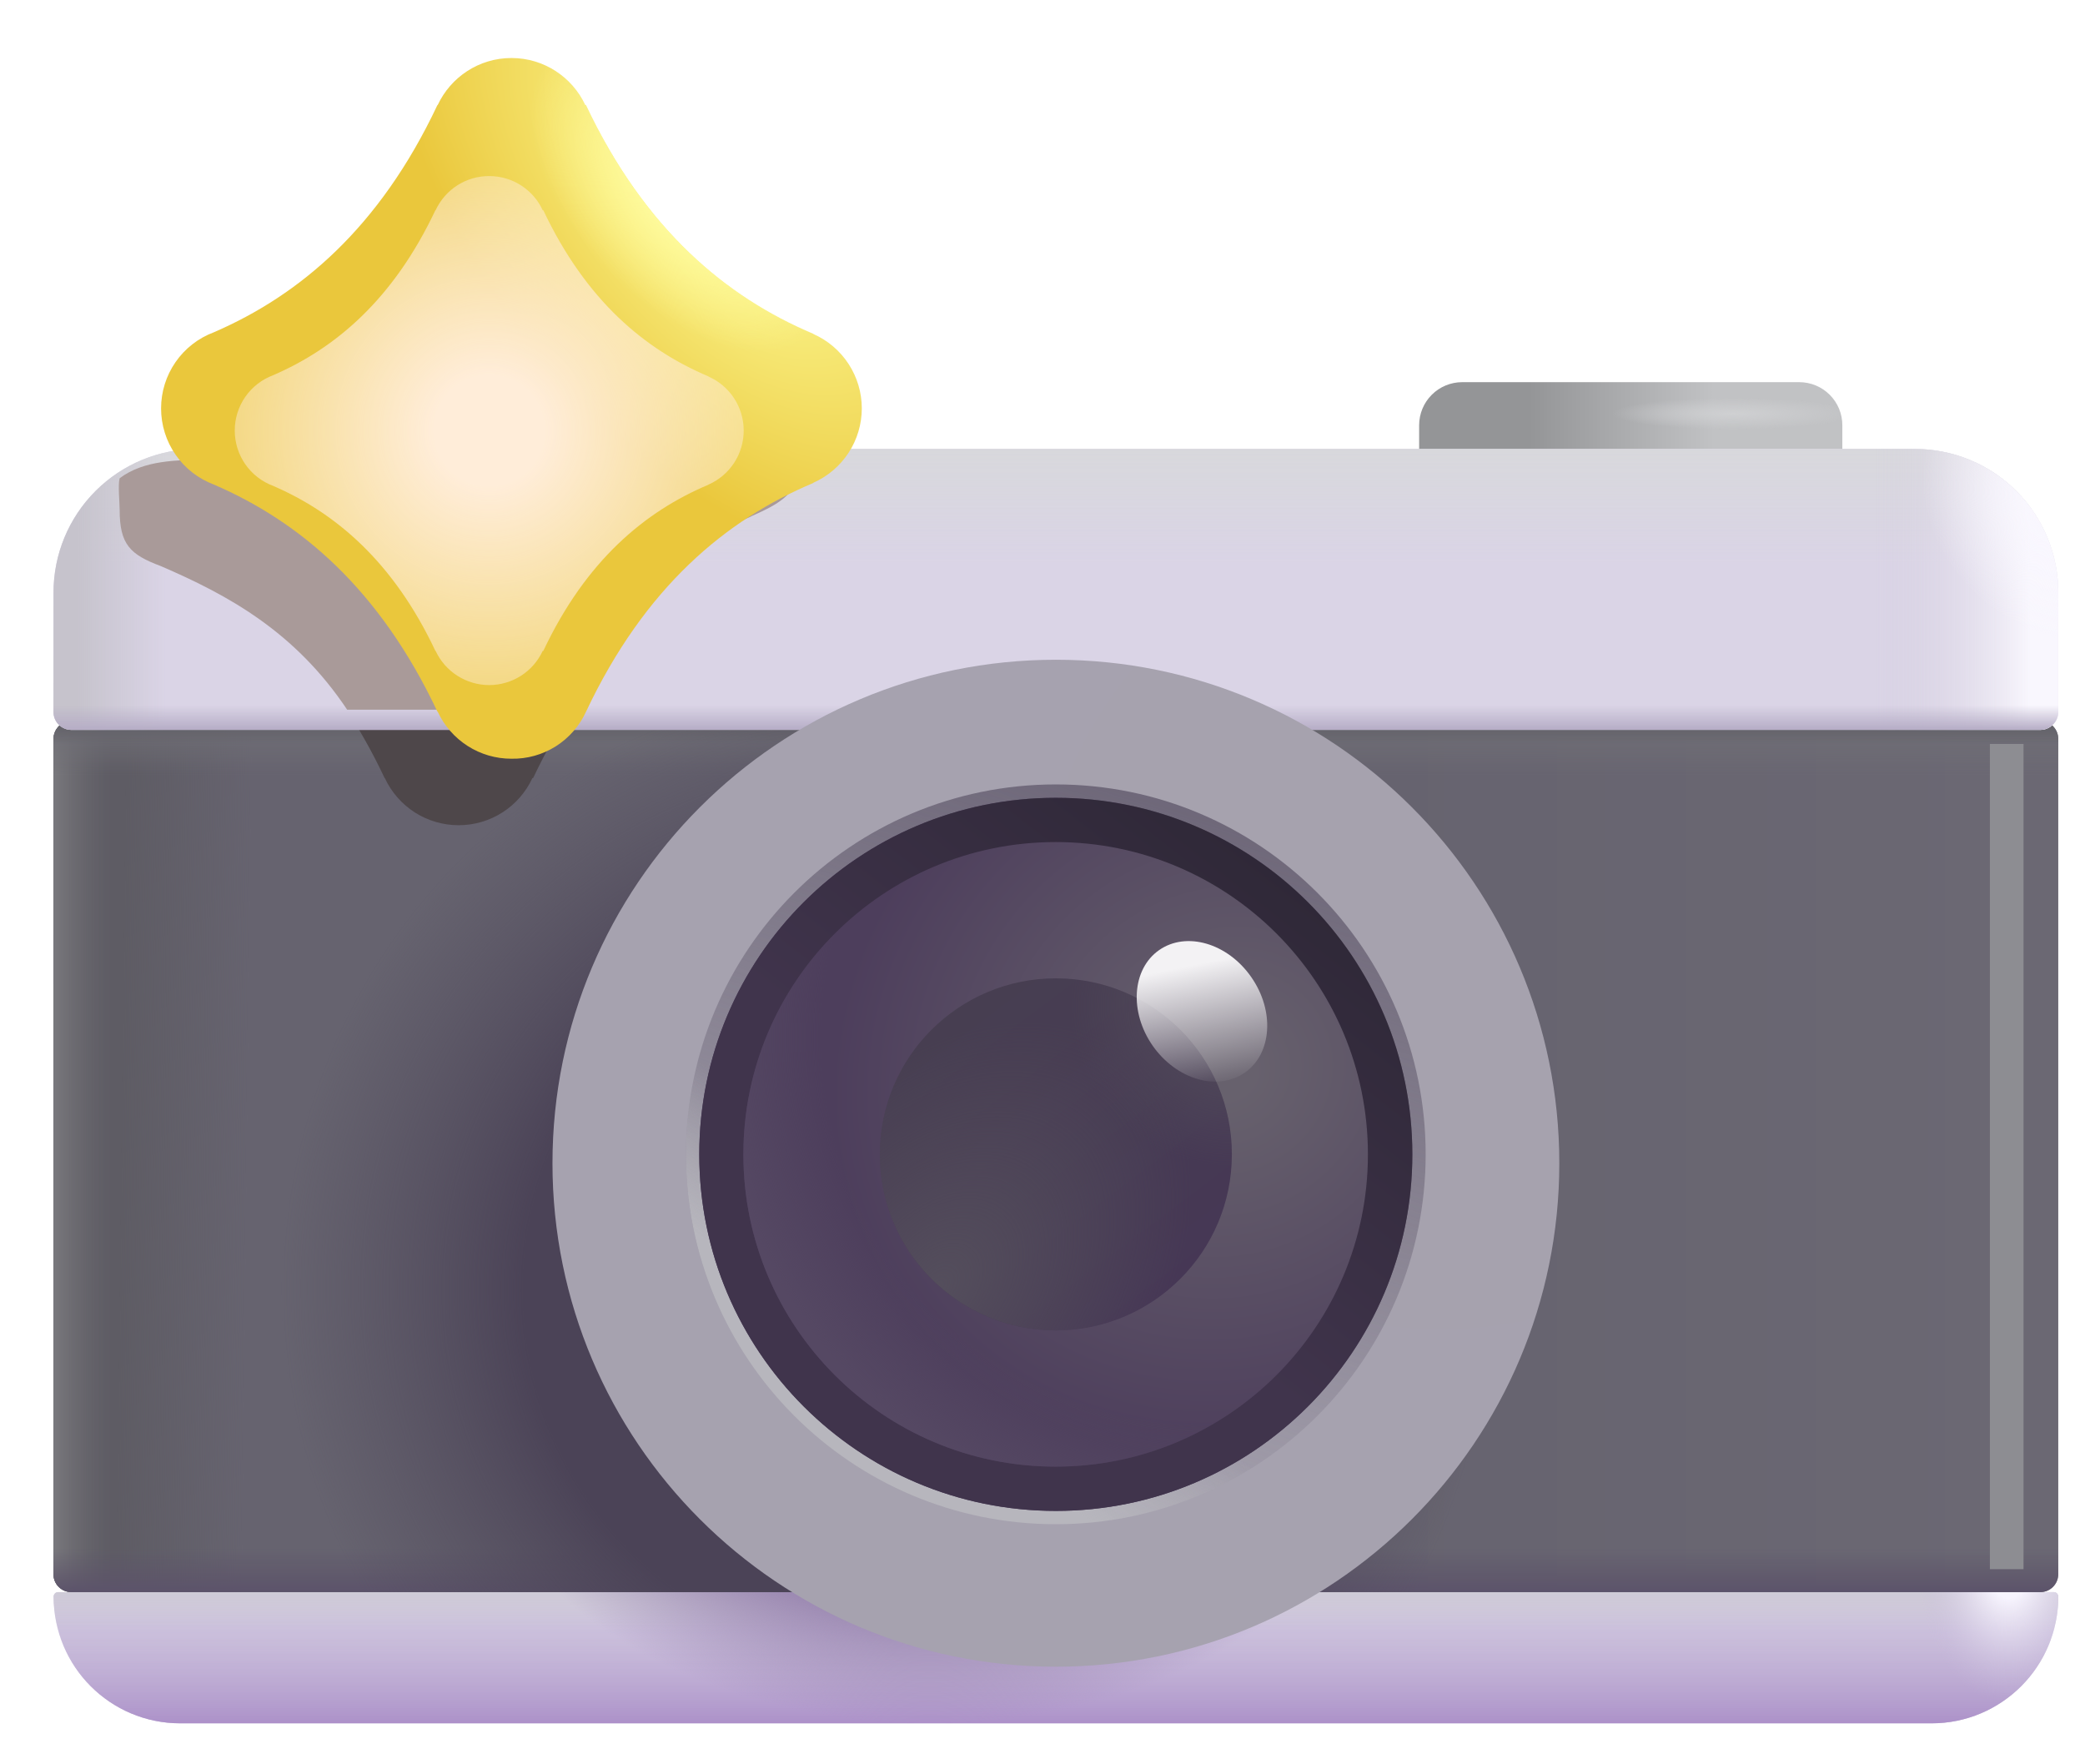 <svg width="39" height="33" viewBox="0 0 39 33" fill="none" xmlns="http://www.w3.org/2000/svg">
<g filter="url(#filter0_i_663_3966)">
<path d="M26.545 7.705C26.545 7.491 26.63 7.286 26.781 7.135C26.932 6.984 27.137 6.899 27.35 6.899H33.656C33.869 6.899 34.074 6.984 34.225 7.135C34.376 7.286 34.461 7.491 34.461 7.705V9.165H26.545V7.705Z" fill="url(#paint0_linear_663_3966)"/>
<path d="M26.545 7.705C26.545 7.491 26.63 7.286 26.781 7.135C26.932 6.984 27.137 6.899 27.35 6.899H33.656C33.869 6.899 34.074 6.984 34.225 7.135C34.376 7.286 34.461 7.491 34.461 7.705V9.165H26.545V7.705Z" fill="url(#paint1_radial_663_3966)"/>
</g>
<g filter="url(#filter1_i_663_3966)">
<path d="M5.092 7.638C5.092 7.442 5.17 7.254 5.308 7.116C5.446 6.977 5.634 6.899 5.83 6.899H9.681C9.876 6.899 10.064 6.977 10.203 7.116C10.341 7.254 10.419 7.442 10.419 7.638V9.165H5.092V7.638Z" fill="url(#paint2_linear_663_3966)"/>
<path d="M5.092 7.638C5.092 7.442 5.17 7.254 5.308 7.116C5.446 6.977 5.634 6.899 5.83 6.899H9.681C9.876 6.899 10.064 6.977 10.203 7.116C10.341 7.254 10.419 7.442 10.419 7.638V9.165H5.092V7.638Z" fill="url(#paint3_radial_663_3966)"/>
</g>
<path d="M1.003 29.864C1.003 31.173 2.063 32.233 3.372 32.233H36.131C37.438 32.233 38.5 31.173 38.5 29.864C38.5 29.842 38.491 29.82 38.475 29.804C38.459 29.788 38.438 29.779 38.415 29.779H1.087C1.065 29.779 1.044 29.788 1.028 29.804C1.012 29.82 1.003 29.842 1.003 29.864Z" fill="url(#paint4_linear_663_3966)"/>
<path d="M1.003 29.864C1.003 31.173 2.063 32.233 3.372 32.233H36.131C37.438 32.233 38.5 31.173 38.5 29.864C38.5 29.842 38.491 29.82 38.475 29.804C38.459 29.788 38.438 29.779 38.415 29.779H1.087C1.065 29.779 1.044 29.788 1.028 29.804C1.012 29.82 1.003 29.842 1.003 29.864Z" fill="url(#paint5_linear_663_3966)"/>
<path d="M1.003 29.864C1.003 31.173 2.063 32.233 3.372 32.233H36.131C37.438 32.233 38.5 31.173 38.5 29.864C38.5 29.842 38.491 29.82 38.475 29.804C38.459 29.788 38.438 29.779 38.415 29.779H1.087C1.065 29.779 1.044 29.788 1.028 29.804C1.012 29.82 1.003 29.842 1.003 29.864Z" fill="url(#paint6_linear_663_3966)"/>
<path d="M1.003 29.864C1.003 31.173 2.063 32.233 3.372 32.233H36.131C37.438 32.233 38.5 31.173 38.5 29.864C38.5 29.842 38.491 29.82 38.475 29.804C38.459 29.788 38.438 29.779 38.415 29.779H1.087C1.065 29.779 1.044 29.788 1.028 29.804C1.012 29.82 1.003 29.842 1.003 29.864Z" fill="url(#paint7_radial_663_3966)"/>
<path d="M1.003 29.864C1.003 31.173 2.063 32.233 3.372 32.233H36.131C37.438 32.233 38.5 31.173 38.5 29.864C38.5 29.842 38.491 29.82 38.475 29.804C38.459 29.788 38.438 29.779 38.415 29.779H1.087C1.065 29.779 1.044 29.788 1.028 29.804C1.012 29.82 1.003 29.842 1.003 29.864Z" fill="url(#paint8_radial_663_3966)"/>
<path d="M1.001 13.821C1.001 13.732 1.037 13.647 1.1 13.584C1.163 13.521 1.248 13.485 1.337 13.485H38.164C38.253 13.485 38.338 13.521 38.401 13.584C38.464 13.647 38.5 13.732 38.5 13.821V29.444C38.5 29.533 38.464 29.618 38.401 29.681C38.338 29.744 38.253 29.779 38.164 29.779H1.336C1.247 29.779 1.161 29.744 1.098 29.681C1.035 29.618 1 29.533 1 29.444L1.001 13.821Z" fill="url(#paint9_linear_663_3966)"/>
<path d="M1.001 13.821C1.001 13.732 1.037 13.647 1.1 13.584C1.163 13.521 1.248 13.485 1.337 13.485H38.164C38.253 13.485 38.338 13.521 38.401 13.584C38.464 13.647 38.5 13.732 38.5 13.821V29.444C38.5 29.533 38.464 29.618 38.401 29.681C38.338 29.744 38.253 29.779 38.164 29.779H1.336C1.247 29.779 1.161 29.744 1.098 29.681C1.035 29.618 1 29.533 1 29.444L1.001 13.821Z" fill="url(#paint10_linear_663_3966)"/>
<path d="M1.001 13.821C1.001 13.732 1.037 13.647 1.1 13.584C1.163 13.521 1.248 13.485 1.337 13.485H38.164C38.253 13.485 38.338 13.521 38.401 13.584C38.464 13.647 38.5 13.732 38.5 13.821V29.444C38.5 29.533 38.464 29.618 38.401 29.681C38.338 29.744 38.253 29.779 38.164 29.779H1.336C1.247 29.779 1.161 29.744 1.098 29.681C1.035 29.618 1 29.533 1 29.444L1.001 13.821Z" fill="url(#paint11_linear_663_3966)"/>
<path d="M1.001 13.821C1.001 13.732 1.037 13.647 1.1 13.584C1.163 13.521 1.248 13.485 1.337 13.485H38.164C38.253 13.485 38.338 13.521 38.401 13.584C38.464 13.647 38.5 13.732 38.5 13.821V29.444C38.5 29.533 38.464 29.618 38.401 29.681C38.338 29.744 38.253 29.779 38.164 29.779H1.336C1.247 29.779 1.161 29.744 1.098 29.681C1.035 29.618 1 29.533 1 29.444L1.001 13.821Z" fill="url(#paint12_linear_663_3966)"/>
<path d="M1.001 13.821C1.001 13.732 1.037 13.647 1.1 13.584C1.163 13.521 1.248 13.485 1.337 13.485H38.164C38.253 13.485 38.338 13.521 38.401 13.584C38.464 13.647 38.5 13.732 38.5 13.821V29.444C38.5 29.533 38.464 29.618 38.401 29.681C38.338 29.744 38.253 29.779 38.164 29.779H1.336C1.247 29.779 1.161 29.744 1.098 29.681C1.035 29.618 1 29.533 1 29.444L1.001 13.821Z" fill="url(#paint13_linear_663_3966)"/>
<path d="M1.001 13.821C1.001 13.732 1.037 13.647 1.1 13.584C1.163 13.521 1.248 13.485 1.337 13.485H38.164C38.253 13.485 38.338 13.521 38.401 13.584C38.464 13.647 38.5 13.732 38.5 13.821V29.444C38.5 29.533 38.464 29.618 38.401 29.681C38.338 29.744 38.253 29.779 38.164 29.779H1.336C1.247 29.779 1.161 29.744 1.098 29.681C1.035 29.618 1 29.533 1 29.444L1.001 13.821Z" fill="url(#paint14_linear_663_3966)"/>
<path d="M1.001 13.821C1.001 13.732 1.037 13.647 1.1 13.584C1.163 13.521 1.248 13.485 1.337 13.485H38.164C38.253 13.485 38.338 13.521 38.401 13.584C38.464 13.647 38.5 13.732 38.5 13.821V29.444C38.5 29.533 38.464 29.618 38.401 29.681C38.338 29.744 38.253 29.779 38.164 29.779H1.336C1.247 29.779 1.161 29.744 1.098 29.681C1.035 29.618 1 29.533 1 29.444L1.001 13.821Z" fill="url(#paint15_radial_663_3966)"/>
<g filter="url(#filter2_f_663_3966)">
<path d="M37.221 13.915H37.85V29.35H37.221V13.915Z" fill="#8D8D92"/>
</g>
<g filter="url(#filter3_f_663_3966)">
<path d="M10.732 13.2C10.462 13.604 10.209 14.055 9.972 14.553H9.959C9.837 14.816 9.643 15.039 9.398 15.196C9.153 15.352 8.869 15.435 8.579 15.435C8.288 15.435 8.004 15.352 7.759 15.196C7.515 15.039 7.32 14.816 7.198 14.553H7.194C6.974 14.084 6.72 13.632 6.435 13.2H10.732Z" fill="#4E474A"/>
</g>
<g filter="url(#filter4_i_663_3966)">
<path d="M1.001 10.915C1.001 10.203 1.284 9.521 1.788 9.017C2.291 8.514 2.974 8.231 3.686 8.231H35.815C36.527 8.231 37.21 8.514 37.713 9.017C38.217 9.521 38.5 10.203 38.5 10.915V13.15C38.5 13.239 38.464 13.324 38.401 13.387C38.338 13.45 38.253 13.486 38.164 13.486H1.336C1.247 13.486 1.161 13.45 1.098 13.387C1.035 13.324 1 13.239 1 13.15L1.001 10.915Z" fill="#DAD4E6"/>
<path d="M1.001 10.915C1.001 10.203 1.284 9.521 1.788 9.017C2.291 8.514 2.974 8.231 3.686 8.231H35.815C36.527 8.231 37.21 8.514 37.713 9.017C38.217 9.521 38.5 10.203 38.5 10.915V13.15C38.5 13.239 38.464 13.324 38.401 13.387C38.338 13.45 38.253 13.486 38.164 13.486H1.336C1.247 13.486 1.161 13.45 1.098 13.387C1.035 13.324 1 13.239 1 13.15L1.001 10.915Z" fill="url(#paint16_linear_663_3966)"/>
<path d="M1.001 10.915C1.001 10.203 1.284 9.521 1.788 9.017C2.291 8.514 2.974 8.231 3.686 8.231H35.815C36.527 8.231 37.21 8.514 37.713 9.017C38.217 9.521 38.5 10.203 38.5 10.915V13.15C38.5 13.239 38.464 13.324 38.401 13.387C38.338 13.45 38.253 13.486 38.164 13.486H1.336C1.247 13.486 1.161 13.45 1.098 13.387C1.035 13.324 1 13.239 1 13.15L1.001 10.915Z" fill="url(#paint17_linear_663_3966)"/>
<path d="M1.001 10.915C1.001 10.203 1.284 9.521 1.788 9.017C2.291 8.514 2.974 8.231 3.686 8.231H35.815C36.527 8.231 37.21 8.514 37.713 9.017C38.217 9.521 38.5 10.203 38.5 10.915V13.15C38.5 13.239 38.464 13.324 38.401 13.387C38.338 13.45 38.253 13.486 38.164 13.486H1.336C1.247 13.486 1.161 13.45 1.098 13.387C1.035 13.324 1 13.239 1 13.15L1.001 10.915Z" fill="url(#paint18_linear_663_3966)"/>
<path d="M1.001 10.915C1.001 10.203 1.284 9.521 1.788 9.017C2.291 8.514 2.974 8.231 3.686 8.231H35.815C36.527 8.231 37.21 8.514 37.713 9.017C38.217 9.521 38.5 10.203 38.5 10.915V13.15C38.5 13.239 38.464 13.324 38.401 13.387C38.338 13.45 38.253 13.486 38.164 13.486H1.336C1.247 13.486 1.161 13.45 1.098 13.387C1.035 13.324 1 13.239 1 13.15L1.001 10.915Z" fill="url(#paint19_radial_663_3966)"/>
<path d="M1.001 10.915C1.001 10.203 1.284 9.521 1.788 9.017C2.291 8.514 2.974 8.231 3.686 8.231H35.815C36.527 8.231 37.21 8.514 37.713 9.017C38.217 9.521 38.5 10.203 38.5 10.915V13.15C38.5 13.239 38.464 13.324 38.401 13.387C38.338 13.45 38.253 13.486 38.164 13.486H1.336C1.247 13.486 1.161 13.45 1.098 13.387C1.035 13.324 1 13.239 1 13.15L1.001 10.915Z" fill="url(#paint20_linear_663_3966)"/>
</g>
<g filter="url(#filter5_iiii_663_3966)">
<path d="M19.75 31.008C24.951 31.008 29.167 26.792 29.167 21.591C29.167 16.39 24.951 12.174 19.75 12.174C14.55 12.174 10.334 16.39 10.334 21.591C10.334 26.792 14.55 31.008 19.75 31.008Z" fill="url(#paint21_radial_663_3966)"/>
</g>
<g filter="url(#filter6_f_663_3966)">
<path d="M19.749 28.26C23.433 28.26 26.418 25.274 26.418 21.591C26.418 17.907 23.433 14.921 19.749 14.921C16.066 14.921 13.08 17.907 13.08 21.591C13.08 25.274 16.066 28.26 19.749 28.26Z" stroke="url(#paint22_linear_663_3966)" stroke-width="0.498"/>
<path d="M19.749 28.26C23.433 28.26 26.418 25.274 26.418 21.591C26.418 17.907 23.433 14.921 19.749 14.921C16.066 14.921 13.08 17.907 13.08 21.591C13.08 25.274 16.066 28.26 19.749 28.26Z" stroke="url(#paint23_linear_663_3966)" stroke-width="0.498"/>
</g>
<path d="M19.749 28.26C23.433 28.26 26.418 25.274 26.418 21.591C26.418 17.907 23.433 14.922 19.749 14.922C16.066 14.922 13.08 17.907 13.08 21.591C13.08 25.274 16.066 28.26 19.749 28.26Z" fill="url(#paint24_radial_663_3966)"/>
<path d="M19.749 28.26C23.433 28.26 26.418 25.274 26.418 21.591C26.418 17.907 23.433 14.922 19.749 14.922C16.066 14.922 13.08 17.907 13.08 21.591C13.08 25.274 16.066 28.26 19.749 28.26Z" fill="url(#paint25_linear_663_3966)"/>
<g filter="url(#filter7_f_663_3966)">
<path d="M19.746 27.432C22.972 27.432 25.587 24.817 25.587 21.591C25.587 18.365 22.972 15.75 19.746 15.75C16.52 15.75 13.905 18.365 13.905 21.591C13.905 24.817 16.52 27.432 19.746 27.432Z" fill="url(#paint26_radial_663_3966)"/>
<path d="M19.746 27.432C22.972 27.432 25.587 24.817 25.587 21.591C25.587 18.365 22.972 15.75 19.746 15.75C16.52 15.75 13.905 18.365 13.905 21.591C13.905 24.817 16.52 27.432 19.746 27.432Z" fill="url(#paint27_radial_663_3966)"/>
</g>
<path d="M19.749 24.884C21.568 24.884 23.042 23.41 23.042 21.591C23.042 19.773 21.568 18.299 19.749 18.299C17.931 18.299 16.457 19.773 16.457 21.591C16.457 23.41 17.931 24.884 19.749 24.884Z" fill="url(#paint28_linear_663_3966)"/>
<path d="M19.749 24.884C21.568 24.884 23.042 23.41 23.042 21.591C23.042 19.773 21.568 18.299 19.749 18.299C17.931 18.299 16.457 19.773 16.457 21.591C16.457 23.41 17.931 24.884 19.749 24.884Z" fill="url(#paint29_radial_663_3966)"/>
<path d="M19.749 24.884C21.568 24.884 23.042 23.41 23.042 21.591C23.042 19.773 21.568 18.299 19.749 18.299C17.931 18.299 16.457 19.773 16.457 21.591C16.457 23.41 17.931 24.884 19.749 24.884Z" fill="url(#paint30_radial_663_3966)"/>
<path d="M23.285 20.063C23.793 19.707 23.846 18.906 23.403 18.273C22.961 17.64 22.19 17.415 21.681 17.771C21.173 18.126 21.12 18.928 21.562 19.561C22.005 20.193 22.776 20.418 23.285 20.063Z" fill="url(#paint31_linear_663_3966)"/>
<g filter="url(#filter8_f_663_3966)">
<path d="M6.494 13.275C5.516 11.81 4.266 11.131 3.01 10.589C2.433 10.373 2.238 10.185 2.238 9.533C2.238 9.395 2.203 9.072 2.238 8.945C2.686 8.609 3.294 8.6 3.898 8.6L14.975 8.231C15.085 8.368 14.975 8.35 14.975 8.6C14.975 9.221 14.583 9.421 14.049 9.658V9.66C12.748 10.209 11.629 11.593 10.627 13.275H6.494Z" fill="#A99A99"/>
</g>
<g filter="url(#filter9_i_663_3966)">
<path d="M9.152 1.5C9.763 1.5 10.29 1.861 10.532 2.38H10.545C11.646 4.713 13.168 5.972 14.799 6.659V6.662C15.068 6.781 15.297 6.976 15.458 7.223C15.619 7.47 15.705 7.758 15.705 8.053C15.705 8.348 15.619 8.636 15.458 8.883C15.297 9.13 15.068 9.325 14.799 9.444V9.448C13.168 10.134 11.647 11.393 10.547 13.726C10.425 13.993 10.228 14.218 9.98 14.375C9.732 14.531 9.444 14.612 9.151 14.606C8.861 14.607 8.577 14.524 8.333 14.368C8.088 14.212 7.894 13.989 7.772 13.726H7.767C6.683 11.425 5.19 10.17 3.585 9.478C3.295 9.369 3.045 9.175 2.869 8.92C2.692 8.666 2.598 8.363 2.598 8.054C2.598 7.744 2.692 7.442 2.869 7.187C3.045 6.933 3.295 6.738 3.585 6.63C5.189 5.936 6.683 4.681 7.767 2.38H7.772C8.014 1.861 8.54 1.5 9.152 1.5Z" fill="url(#paint32_radial_663_3966)"/>
<path d="M9.152 1.5C9.763 1.5 10.29 1.861 10.532 2.38H10.545C11.646 4.713 13.168 5.972 14.799 6.659V6.662C15.068 6.781 15.297 6.976 15.458 7.223C15.619 7.47 15.705 7.758 15.705 8.053C15.705 8.348 15.619 8.636 15.458 8.883C15.297 9.13 15.068 9.325 14.799 9.444V9.448C13.168 10.134 11.647 11.393 10.547 13.726C10.425 13.993 10.228 14.218 9.98 14.375C9.732 14.531 9.444 14.612 9.151 14.606C8.861 14.607 8.577 14.524 8.333 14.368C8.088 14.212 7.894 13.989 7.772 13.726H7.767C6.683 11.425 5.19 10.17 3.585 9.478C3.295 9.369 3.045 9.175 2.869 8.92C2.692 8.666 2.598 8.363 2.598 8.054C2.598 7.744 2.692 7.442 2.869 7.187C3.045 6.933 3.295 6.738 3.585 6.63C5.189 5.936 6.683 4.681 7.767 2.38H7.772C8.014 1.861 8.54 1.5 9.152 1.5Z" fill="url(#paint33_radial_663_3966)"/>
</g>
<g filter="url(#filter10_f_663_3966)">
<path d="M9.151 3.293C9.594 3.293 9.978 3.555 10.152 3.933H10.163C10.963 5.627 12.069 6.541 13.252 7.04V7.043C13.448 7.129 13.615 7.271 13.732 7.45C13.849 7.63 13.911 7.839 13.911 8.054C13.911 8.268 13.849 8.477 13.732 8.657C13.615 8.836 13.448 8.978 13.252 9.064V9.066C12.067 9.565 10.963 10.479 10.163 12.174H10.152C10.063 12.365 9.922 12.527 9.745 12.64C9.567 12.753 9.361 12.814 9.15 12.814C8.94 12.814 8.733 12.753 8.556 12.64C8.378 12.527 8.237 12.365 8.148 12.174H8.144C7.356 10.503 6.272 9.59 5.107 9.087C4.897 9.008 4.715 8.867 4.587 8.682C4.459 8.497 4.391 8.278 4.391 8.053C4.391 7.828 4.459 7.609 4.587 7.424C4.715 7.239 4.897 7.098 5.107 7.019C6.272 6.516 7.356 5.603 8.144 3.932H8.148C8.237 3.741 8.378 3.579 8.556 3.465C8.734 3.352 8.94 3.292 9.151 3.293Z" fill="url(#paint34_radial_663_3966)"/>
</g>
<defs>
<filter id="filter0_i_663_3966" x="26.545" y="6.899" width="7.916" height="2.515" filterUnits="userSpaceOnUse" color-interpolation-filters="sRGB">
<feFlood flood-opacity="0" result="BackgroundImageFix"/>
<feBlend mode="normal" in="SourceGraphic" in2="BackgroundImageFix" result="shape"/>
<feColorMatrix in="SourceAlpha" type="matrix" values="0 0 0 0 0 0 0 0 0 0 0 0 0 0 0 0 0 0 127 0" result="hardAlpha"/>
<feOffset dy="0.249"/>
<feGaussianBlur stdDeviation="0.332"/>
<feComposite in2="hardAlpha" operator="arithmetic" k2="-1" k3="1"/>
<feColorMatrix type="matrix" values="0 0 0 0 0.702 0 0 0 0 0.71 0 0 0 0 0.714 0 0 0 1 0"/>
<feBlend mode="normal" in2="shape" result="effect1_innerShadow_663_3966"/>
</filter>
<filter id="filter1_i_663_3966" x="5.092" y="6.899" width="5.327" height="2.515" filterUnits="userSpaceOnUse" color-interpolation-filters="sRGB">
<feFlood flood-opacity="0" result="BackgroundImageFix"/>
<feBlend mode="normal" in="SourceGraphic" in2="BackgroundImageFix" result="shape"/>
<feColorMatrix in="SourceAlpha" type="matrix" values="0 0 0 0 0 0 0 0 0 0 0 0 0 0 0 0 0 0 127 0" result="hardAlpha"/>
<feOffset dy="0.249"/>
<feGaussianBlur stdDeviation="0.332"/>
<feComposite in2="hardAlpha" operator="arithmetic" k2="-1" k3="1"/>
<feColorMatrix type="matrix" values="0 0 0 0 0.702 0 0 0 0 0.71 0 0 0 0 0.714 0 0 0 1 0"/>
<feBlend mode="normal" in2="shape" result="effect1_innerShadow_663_3966"/>
</filter>
<filter id="filter2_f_663_3966" x="36.141" y="12.836" width="2.789" height="17.594" filterUnits="userSpaceOnUse" color-interpolation-filters="sRGB">
<feFlood flood-opacity="0" result="BackgroundImageFix"/>
<feBlend mode="normal" in="SourceGraphic" in2="BackgroundImageFix" result="shape"/>
<feGaussianBlur stdDeviation="0.54" result="effect1_foregroundBlur_663_3966"/>
</filter>
<filter id="filter3_f_663_3966" x="5.355" y="12.12" width="6.457" height="4.395" filterUnits="userSpaceOnUse" color-interpolation-filters="sRGB">
<feFlood flood-opacity="0" result="BackgroundImageFix"/>
<feBlend mode="normal" in="SourceGraphic" in2="BackgroundImageFix" result="shape"/>
<feGaussianBlur stdDeviation="0.54" result="effect1_foregroundBlur_663_3966"/>
</filter>
<filter id="filter4_i_663_3966" x="1" y="8.231" width="37.5" height="5.421" filterUnits="userSpaceOnUse" color-interpolation-filters="sRGB">
<feFlood flood-opacity="0" result="BackgroundImageFix"/>
<feBlend mode="normal" in="SourceGraphic" in2="BackgroundImageFix" result="shape"/>
<feColorMatrix in="SourceAlpha" type="matrix" values="0 0 0 0 0 0 0 0 0 0 0 0 0 0 0 0 0 0 127 0" result="hardAlpha"/>
<feOffset dy="0.166"/>
<feGaussianBlur stdDeviation="0.249"/>
<feComposite in2="hardAlpha" operator="arithmetic" k2="-1" k3="1"/>
<feColorMatrix type="matrix" values="0 0 0 0 0.796 0 0 0 0 0.8 0 0 0 0 0.804 0 0 0 1 0"/>
<feBlend mode="normal" in2="shape" result="effect1_innerShadow_663_3966"/>
</filter>
<filter id="filter5_iiii_663_3966" x="10.085" y="11.925" width="19.331" height="19.332" filterUnits="userSpaceOnUse" color-interpolation-filters="sRGB">
<feFlood flood-opacity="0" result="BackgroundImageFix"/>
<feBlend mode="normal" in="SourceGraphic" in2="BackgroundImageFix" result="shape"/>
<feColorMatrix in="SourceAlpha" type="matrix" values="0 0 0 0 0 0 0 0 0 0 0 0 0 0 0 0 0 0 127 0" result="hardAlpha"/>
<feOffset dy="-0.249"/>
<feGaussianBlur stdDeviation="0.125"/>
<feComposite in2="hardAlpha" operator="arithmetic" k2="-1" k3="1"/>
<feColorMatrix type="matrix" values="0 0 0 0 0.545 0 0 0 0 0.529 0 0 0 0 0.58 0 0 0 1 0"/>
<feBlend mode="normal" in2="shape" result="effect1_innerShadow_663_3966"/>
<feColorMatrix in="SourceAlpha" type="matrix" values="0 0 0 0 0 0 0 0 0 0 0 0 0 0 0 0 0 0 127 0" result="hardAlpha"/>
<feOffset dx="0.249"/>
<feGaussianBlur stdDeviation="0.125"/>
<feComposite in2="hardAlpha" operator="arithmetic" k2="-1" k3="1"/>
<feColorMatrix type="matrix" values="0 0 0 0 0.565 0 0 0 0 0.549 0 0 0 0 0.6 0 0 0 1 0"/>
<feBlend mode="normal" in2="effect1_innerShadow_663_3966" result="effect2_innerShadow_663_3966"/>
<feColorMatrix in="SourceAlpha" type="matrix" values="0 0 0 0 0 0 0 0 0 0 0 0 0 0 0 0 0 0 127 0" result="hardAlpha"/>
<feOffset dy="0.249"/>
<feGaussianBlur stdDeviation="0.125"/>
<feComposite in2="hardAlpha" operator="arithmetic" k2="-1" k3="1"/>
<feColorMatrix type="matrix" values="0 0 0 0 0.62 0 0 0 0 0.624 0 0 0 0 0.631 0 0 0 1 0"/>
<feBlend mode="normal" in2="effect2_innerShadow_663_3966" result="effect3_innerShadow_663_3966"/>
<feColorMatrix in="SourceAlpha" type="matrix" values="0 0 0 0 0 0 0 0 0 0 0 0 0 0 0 0 0 0 127 0" result="hardAlpha"/>
<feOffset dx="-0.249" dy="0.166"/>
<feGaussianBlur stdDeviation="0.208"/>
<feComposite in2="hardAlpha" operator="arithmetic" k2="-1" k3="1"/>
<feColorMatrix type="matrix" values="0 0 0 0 0.804 0 0 0 0 0.804 0 0 0 0 0.824 0 0 0 1 0"/>
<feBlend mode="normal" in2="effect3_innerShadow_663_3966" result="effect4_innerShadow_663_3966"/>
</filter>
<filter id="filter6_f_663_3966" x="12.167" y="14.008" width="15.166" height="15.166" filterUnits="userSpaceOnUse" color-interpolation-filters="sRGB">
<feFlood flood-opacity="0" result="BackgroundImageFix"/>
<feBlend mode="normal" in="SourceGraphic" in2="BackgroundImageFix" result="shape"/>
<feGaussianBlur stdDeviation="0.332" result="effect1_foregroundBlur_663_3966"/>
</filter>
<filter id="filter7_f_663_3966" x="12.659" y="14.504" width="14.173" height="14.174" filterUnits="userSpaceOnUse" color-interpolation-filters="sRGB">
<feFlood flood-opacity="0" result="BackgroundImageFix"/>
<feBlend mode="normal" in="SourceGraphic" in2="BackgroundImageFix" result="shape"/>
<feGaussianBlur stdDeviation="0.623" result="effect1_foregroundBlur_663_3966"/>
</filter>
<filter id="filter8_f_663_3966" x="0.977" y="6.985" width="15.293" height="7.536" filterUnits="userSpaceOnUse" color-interpolation-filters="sRGB">
<feFlood flood-opacity="0" result="BackgroundImageFix"/>
<feBlend mode="normal" in="SourceGraphic" in2="BackgroundImageFix" result="shape"/>
<feGaussianBlur stdDeviation="0.623" result="effect1_foregroundBlur_663_3966"/>
</filter>
<filter id="filter9_i_663_3966" x="2.598" y="1.085" width="13.523" height="13.522" filterUnits="userSpaceOnUse" color-interpolation-filters="sRGB">
<feFlood flood-opacity="0" result="BackgroundImageFix"/>
<feBlend mode="normal" in="SourceGraphic" in2="BackgroundImageFix" result="shape"/>
<feColorMatrix in="SourceAlpha" type="matrix" values="0 0 0 0 0 0 0 0 0 0 0 0 0 0 0 0 0 0 127 0" result="hardAlpha"/>
<feOffset dx="0.415" dy="-0.415"/>
<feGaussianBlur stdDeviation="0.623"/>
<feComposite in2="hardAlpha" operator="arithmetic" k2="-1" k3="1"/>
<feColorMatrix type="matrix" values="0 0 0 0 0.824 0 0 0 0 0.667 0 0 0 0 0.255 0 0 0 1 0"/>
<feBlend mode="normal" in2="shape" result="effect1_innerShadow_663_3966"/>
</filter>
<filter id="filter10_f_663_3966" x="1.899" y="0.801" width="14.504" height="14.504" filterUnits="userSpaceOnUse" color-interpolation-filters="sRGB">
<feFlood flood-opacity="0" result="BackgroundImageFix"/>
<feBlend mode="normal" in="SourceGraphic" in2="BackgroundImageFix" result="shape"/>
<feGaussianBlur stdDeviation="1.246" result="effect1_foregroundBlur_663_3966"/>
</filter>
<linearGradient id="paint0_linear_663_3966" x1="27.005" y1="8.032" x2="35.101" y2="8.032" gradientUnits="userSpaceOnUse">
<stop offset="0.197" stop-color="#949597"/>
<stop offset="0.624" stop-color="#C1C2C4"/>
</linearGradient>
<radialGradient id="paint1_radial_663_3966" cx="0" cy="0" r="1" gradientUnits="userSpaceOnUse" gradientTransform="translate(32.417 7.487) rotate(90) scale(0.294 2.265)">
<stop stop-color="#CFD0D2"/>
<stop offset="1" stop-color="#CFD0D2" stop-opacity="0"/>
</radialGradient>
<linearGradient id="paint2_linear_663_3966" x1="5.402" y1="8.032" x2="10.85" y2="8.032" gradientUnits="userSpaceOnUse">
<stop offset="0.197" stop-color="#949597"/>
<stop offset="0.624" stop-color="#C1C2C4"/>
</linearGradient>
<radialGradient id="paint3_radial_663_3966" cx="0" cy="0" r="1" gradientUnits="userSpaceOnUse" gradientTransform="translate(9.043 7.487) rotate(90) scale(0.294 1.524)">
<stop stop-color="#CFD0D2"/>
<stop offset="1" stop-color="#CFD0D2" stop-opacity="0"/>
</radialGradient>
<linearGradient id="paint4_linear_663_3966" x1="19.751" y1="29.779" x2="19.751" y2="32.233" gradientUnits="userSpaceOnUse">
<stop stop-color="#CFC6DE"/>
<stop offset="1" stop-color="#C3B4D7"/>
</linearGradient>
<linearGradient id="paint5_linear_663_3966" x1="21.597" y1="32.233" x2="21.597" y2="30.346" gradientUnits="userSpaceOnUse">
<stop stop-color="#AC91C9"/>
<stop offset="1" stop-color="#C2B3D6" stop-opacity="0"/>
</linearGradient>
<linearGradient id="paint6_linear_663_3966" x1="19.751" y1="29.779" x2="19.751" y2="30.472" gradientUnits="userSpaceOnUse">
<stop stop-color="#CFCBD7"/>
<stop offset="1" stop-color="#CFCBD7" stop-opacity="0"/>
</linearGradient>
<radialGradient id="paint7_radial_663_3966" cx="0" cy="0" r="1" gradientUnits="userSpaceOnUse" gradientTransform="translate(37.577 29.256) rotate(90) scale(2.6 1.685)">
<stop offset="0.242" stop-color="#F7F4FE"/>
<stop offset="1" stop-color="#C8BCDB" stop-opacity="0"/>
</radialGradient>
<radialGradient id="paint8_radial_663_3966" cx="0" cy="0" r="1" gradientUnits="userSpaceOnUse" gradientTransform="translate(17.403 26.069) rotate(90) scale(6.166 8.701)">
<stop offset="0.645" stop-color="#9884AF"/>
<stop offset="1" stop-color="#9884AF" stop-opacity="0"/>
</radialGradient>
<linearGradient id="paint9_linear_663_3966" x1="25.496" y1="21.632" x2="37.575" y2="21.632" gradientUnits="userSpaceOnUse">
<stop stop-color="#66636F"/>
<stop offset="1" stop-color="#6B6873"/>
</linearGradient>
<linearGradient id="paint10_linear_663_3966" x1="1.001" y1="23.887" x2="4.609" y2="23.929" gradientUnits="userSpaceOnUse">
<stop offset="0.342" stop-color="#5E5C64"/>
<stop offset="1" stop-color="#5E5C64" stop-opacity="0"/>
</linearGradient>
<linearGradient id="paint11_linear_663_3966" x1="0.541" y1="21.874" x2="2.093" y2="21.874" gradientUnits="userSpaceOnUse">
<stop stop-color="#8F8F91"/>
<stop offset="1" stop-color="#6D6C71" stop-opacity="0"/>
</linearGradient>
<linearGradient id="paint12_linear_663_3966" x1="19.75" y1="13.485" x2="19.75" y2="14.492" gradientUnits="userSpaceOnUse">
<stop stop-color="#706F76"/>
<stop offset="1" stop-color="#706F76" stop-opacity="0"/>
</linearGradient>
<linearGradient id="paint13_linear_663_3966" x1="19.75" y1="13.485" x2="19.75" y2="13.926" gradientUnits="userSpaceOnUse">
<stop stop-color="#5F5E65"/>
<stop offset="1" stop-color="#5F5E65" stop-opacity="0"/>
</linearGradient>
<linearGradient id="paint14_linear_663_3966" x1="24.196" y1="29.779" x2="24.196" y2="28.962" gradientUnits="userSpaceOnUse">
<stop stop-color="#5C536A"/>
<stop offset="1" stop-color="#5C536A" stop-opacity="0"/>
</linearGradient>
<radialGradient id="paint15_radial_663_3966" cx="0" cy="0" r="1" gradientUnits="userSpaceOnUse" gradientTransform="translate(16.563 24.179) rotate(53.678) scale(11.4 11.357)">
<stop offset="0.597" stop-color="#4B4357"/>
<stop offset="1" stop-color="#524C5D" stop-opacity="0"/>
</radialGradient>
<linearGradient id="paint16_linear_663_3966" x1="19.75" y1="8.231" x2="19.75" y2="10.423" gradientUnits="userSpaceOnUse">
<stop stop-color="#D8D8DC"/>
<stop offset="1" stop-color="#D8D8DC" stop-opacity="0"/>
</linearGradient>
<linearGradient id="paint17_linear_663_3966" x1="1.001" y1="12.688" x2="3.099" y2="12.688" gradientUnits="userSpaceOnUse">
<stop offset="0.22" stop-color="#C6C3CC"/>
<stop offset="1" stop-color="#C6C3CC" stop-opacity="0"/>
</linearGradient>
<linearGradient id="paint18_linear_663_3966" x1="38.498" y1="13.024" x2="35.058" y2="13.024" gradientUnits="userSpaceOnUse">
<stop offset="0.15" stop-color="#F9F7FE"/>
<stop offset="1" stop-color="#D3CDDD" stop-opacity="0"/>
</linearGradient>
<radialGradient id="paint19_radial_663_3966" cx="0" cy="0" r="1" gradientUnits="userSpaceOnUse" gradientTransform="translate(38.497 9.25) rotate(135.463) scale(2.295 2.786)">
<stop offset="0.15" stop-color="#F9F7FE"/>
<stop offset="1" stop-color="#F9F7FE" stop-opacity="0"/>
</radialGradient>
<linearGradient id="paint20_linear_663_3966" x1="21.931" y1="13.486" x2="21.931" y2="13.024" gradientUnits="userSpaceOnUse">
<stop stop-color="#B6ADC6"/>
<stop offset="1" stop-color="#B6ADC6" stop-opacity="0"/>
</linearGradient>
<radialGradient id="paint21_radial_663_3966" cx="0" cy="0" r="1" gradientUnits="userSpaceOnUse" gradientTransform="translate(26.923 17.176) rotate(143.867) scale(15.008 15.008)">
<stop stop-color="#A6A2AE"/>
<stop offset="1" stop-color="#A6A2AF"/>
</radialGradient>
<linearGradient id="paint22_linear_663_3966" x1="24.153" y1="14.617" x2="19.749" y2="28.258" gradientUnits="userSpaceOnUse">
<stop stop-color="#6A6375"/>
<stop offset="1" stop-color="#6A6375" stop-opacity="0"/>
</linearGradient>
<linearGradient id="paint23_linear_663_3966" x1="15.513" y1="26.739" x2="17.945" y2="23.425" gradientUnits="userSpaceOnUse">
<stop offset="0.363" stop-color="#B7B6BD"/>
<stop offset="1" stop-color="#B7B6BD" stop-opacity="0"/>
</linearGradient>
<radialGradient id="paint24_radial_663_3966" cx="0" cy="0" r="1" gradientUnits="userSpaceOnUse" gradientTransform="translate(23.399 19.817) rotate(143.911) scale(8.616 8.05)">
<stop offset="0.068" stop-color="#67616D"/>
<stop offset="1" stop-color="#4D3E5C"/>
</radialGradient>
<linearGradient id="paint25_linear_663_3966" x1="24.363" y1="14.922" x2="15.052" y2="26.823" gradientUnits="userSpaceOnUse">
<stop stop-color="#2C2634"/>
<stop offset="0.599" stop-color="#40344C"/>
</linearGradient>
<radialGradient id="paint26_radial_663_3966" cx="0" cy="0" r="1" gradientUnits="userSpaceOnUse" gradientTransform="translate(22.942 20.038) rotate(143.911) scale(7.546 7.05)">
<stop offset="0.068" stop-color="#67616D"/>
<stop offset="1" stop-color="#4D3E5C"/>
</radialGradient>
<radialGradient id="paint27_radial_663_3966" cx="0" cy="0" r="1" gradientUnits="userSpaceOnUse" gradientTransform="translate(22.933 19.148) rotate(147.397) scale(9.808 9.49)">
<stop offset="0.78" stop-color="#554863" stop-opacity="0"/>
<stop offset="0.985" stop-color="#554863"/>
</radialGradient>
<linearGradient id="paint28_linear_663_3966" x1="21.469" y1="24.642" x2="17.149" y2="18.896" gradientUnits="userSpaceOnUse">
<stop stop-color="#463755"/>
<stop offset="1" stop-color="#473F51"/>
</linearGradient>
<radialGradient id="paint29_radial_663_3966" cx="0" cy="0" r="1" gradientUnits="userSpaceOnUse" gradientTransform="translate(17.568 24.054) rotate(-48.614) scale(5.646 3.872)">
<stop stop-color="#544E5C"/>
<stop offset="1" stop-color="#544E5C" stop-opacity="0"/>
</radialGradient>
<radialGradient id="paint30_radial_663_3966" cx="0" cy="0" r="1" gradientUnits="userSpaceOnUse" gradientTransform="translate(23.042 18.811) rotate(146.088) scale(3.007 3.007)">
<stop stop-color="#544E5C"/>
<stop offset="1" stop-color="#544E5C" stop-opacity="0"/>
</radialGradient>
<linearGradient id="paint31_linear_663_3966" x1="22.483" y1="17.888" x2="22.979" y2="20.321" gradientUnits="userSpaceOnUse">
<stop offset="0.051" stop-color="#F3F2F4"/>
<stop offset="1" stop-color="#F3F2F4" stop-opacity="0"/>
</linearGradient>
<radialGradient id="paint32_radial_663_3966" cx="0" cy="0" r="1" gradientUnits="userSpaceOnUse" gradientTransform="translate(13.294 3.923) rotate(140.711) scale(4.769 8.346)">
<stop stop-color="#FFFF9C"/>
<stop offset="1" stop-color="#EAC73C"/>
</radialGradient>
<radialGradient id="paint33_radial_663_3966" cx="0" cy="0" r="1" gradientUnits="userSpaceOnUse" gradientTransform="translate(12.329 4.09) rotate(136.735) scale(1.958 3.557)">
<stop offset="0.172" stop-color="#FFFCA0"/>
<stop offset="1" stop-color="#FFFCA0" stop-opacity="0"/>
</radialGradient>
<radialGradient id="paint34_radial_663_3966" cx="0" cy="0" r="1" gradientUnits="userSpaceOnUse" gradientTransform="translate(9.15 8.054) rotate(90) scale(8.116 8.116)">
<stop offset="0.127" stop-color="#FFEDD9"/>
<stop offset="1" stop-color="#FFEDD9" stop-opacity="0"/>
</radialGradient>
</defs>
</svg>
